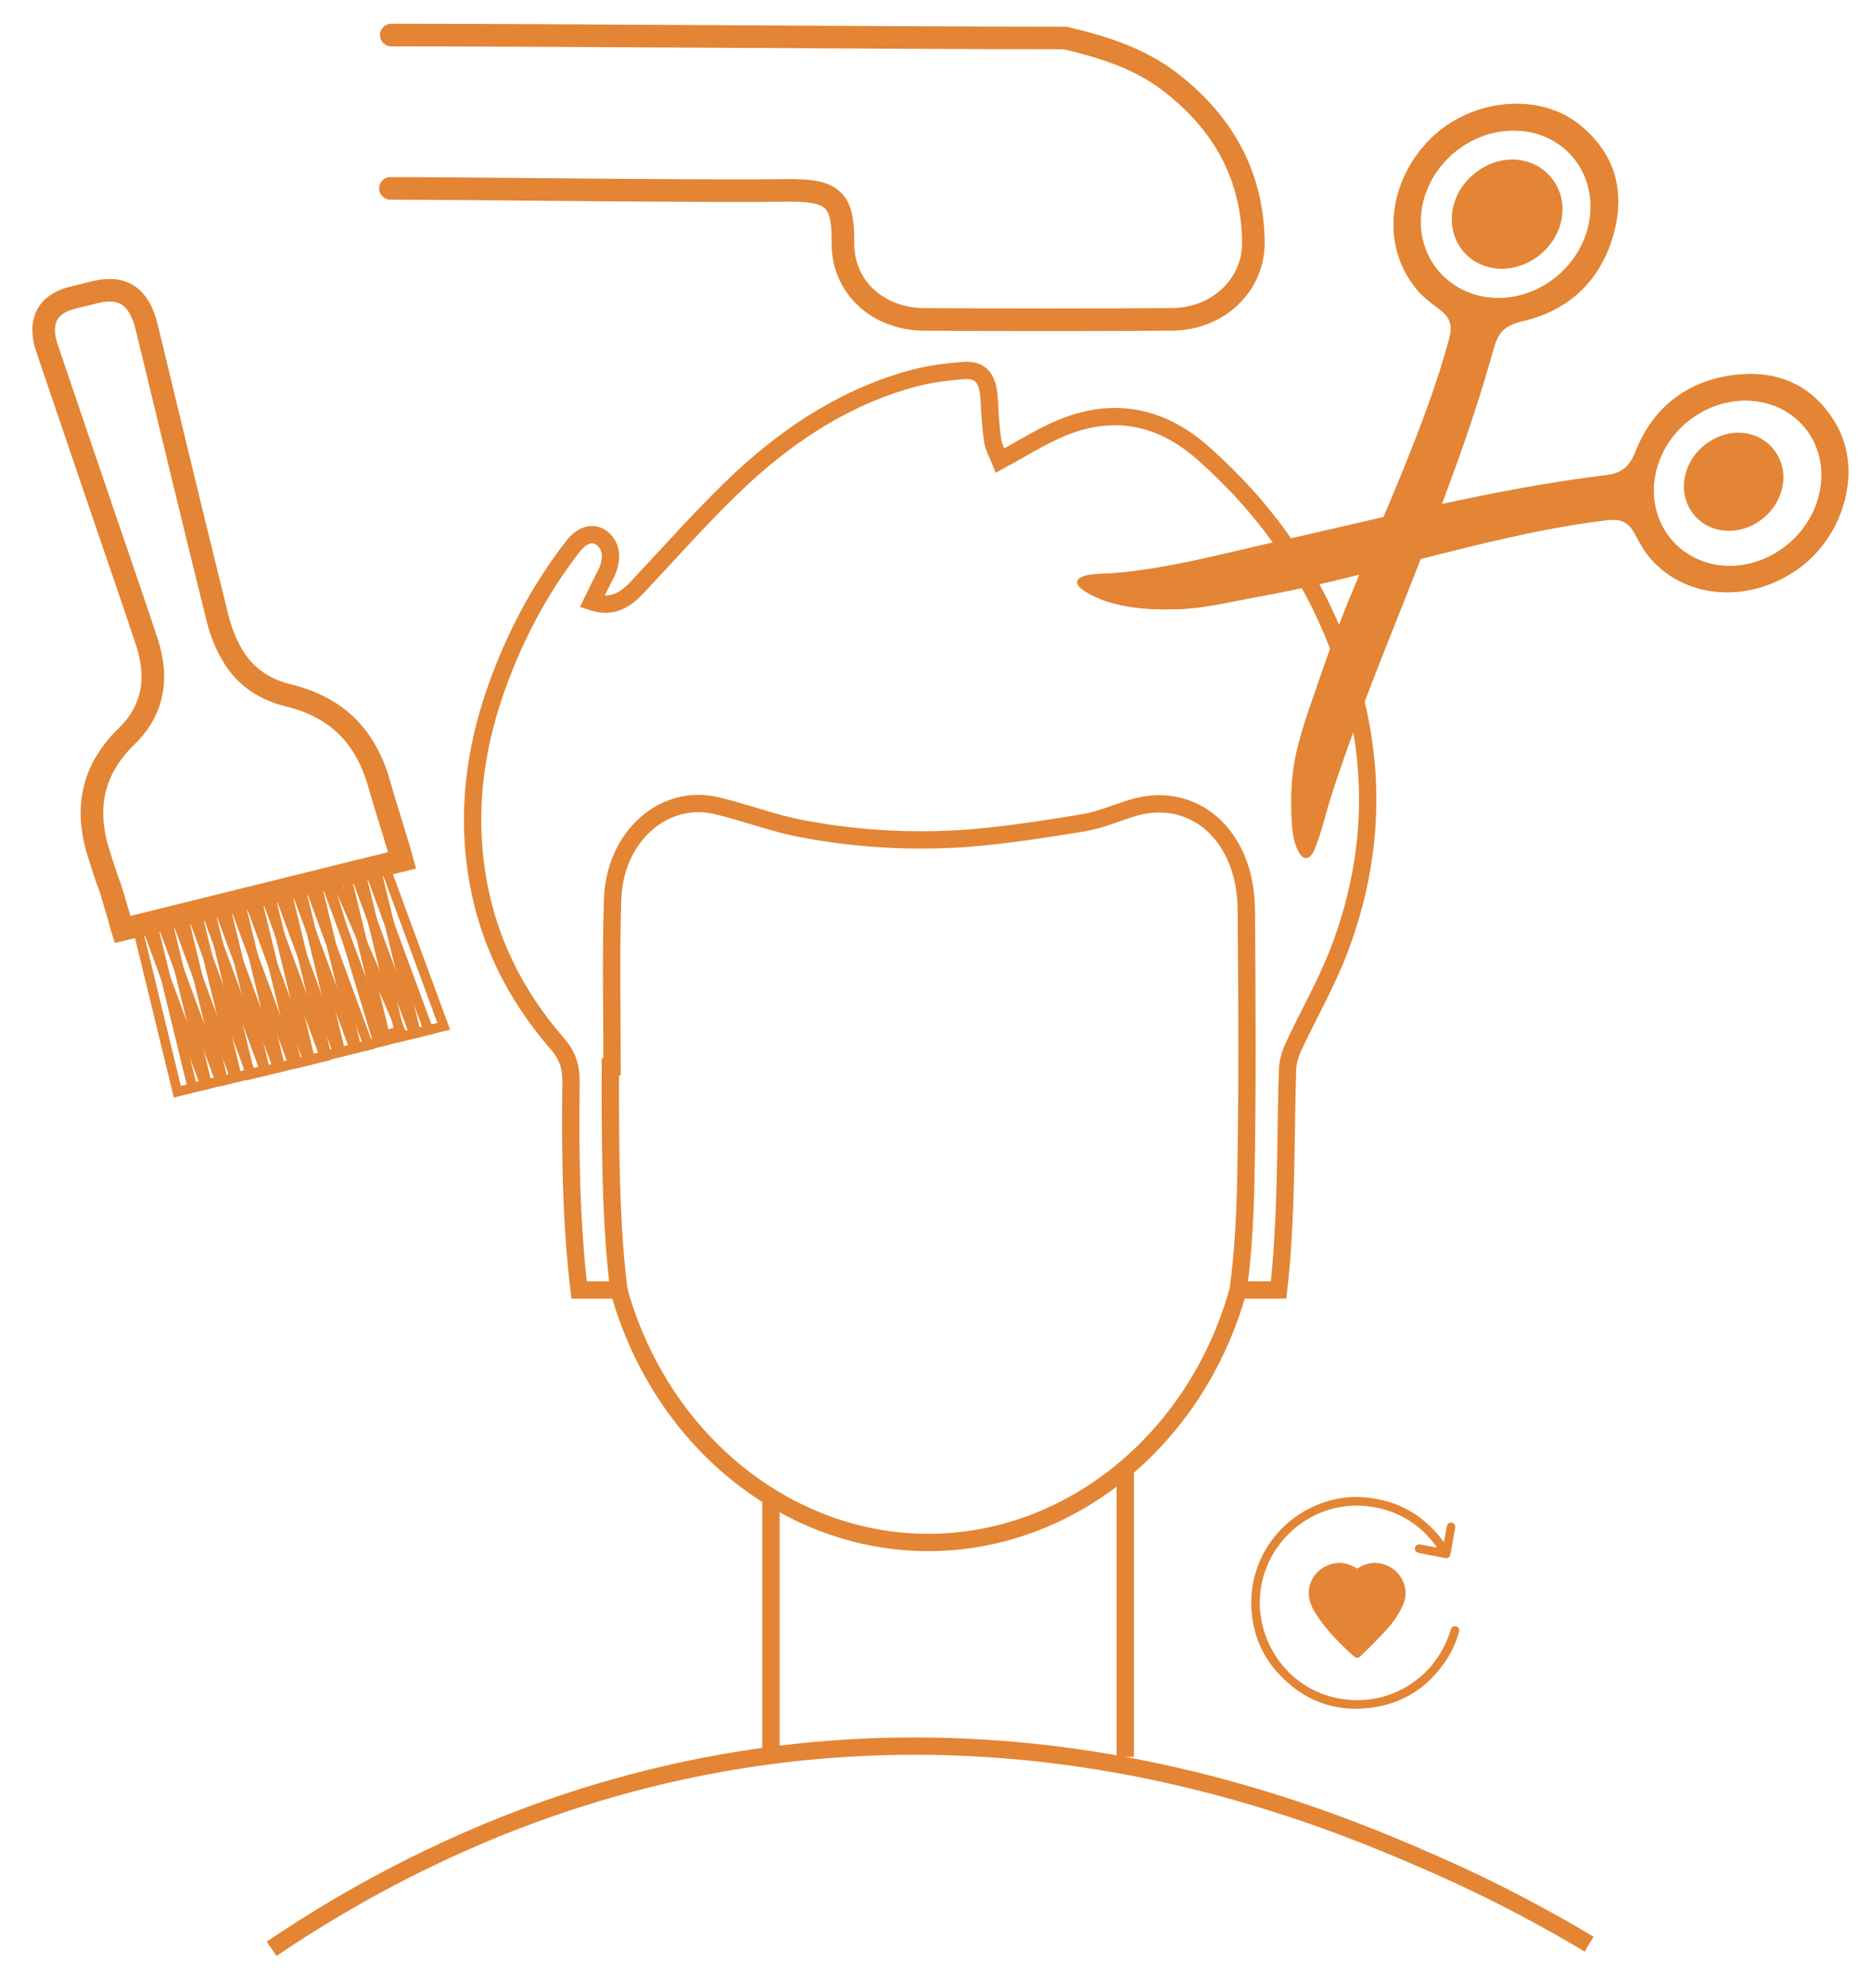 <svg width="160" height="170" viewBox="0 0 160 170" fill="none" xmlns="http://www.w3.org/2000/svg">
<g clip-path="url(#clip0_674_3653)">
<path d="M35.574 88.332L37.946 87.753L32.762 73.661L32.046 73.843L35.574 88.332Z" stroke="#E38534" stroke-width="0.82" stroke-miterlimit="10"/>
<path d="M34.266 88.657L36.638 88.078L31.471 74.049L30.755 74.231L34.266 88.657Z" stroke="#E38534" stroke-width="0.82" stroke-miterlimit="10"/>
<path d="M32.159 88.72L34.265 88.082L28.923 75.714L28.287 75.913L32.159 88.72Z" stroke="#E38534" stroke-width="0.739" stroke-miterlimit="10"/>
<path d="M29.124 89.958L31.495 89.379L26.329 75.35L25.613 75.532L29.124 89.958Z" stroke="#E38534" stroke-width="0.82" stroke-miterlimit="10"/>
<path d="M26.527 90.593L28.899 90.013L23.732 75.985L23.016 76.167L26.527 90.593Z" stroke="#E38534" stroke-width="0.82" stroke-miterlimit="10"/>
<path d="M23.968 91.252L26.34 90.673L21.173 76.644L20.457 76.826L23.968 91.252Z" stroke="#E38534" stroke-width="0.82" stroke-miterlimit="10"/>
<path d="M21.382 91.885L23.754 91.305L18.593 77.302L17.879 77.482L21.382 91.885Z" stroke="#E38534" stroke-width="0.82" stroke-miterlimit="10"/>
<path d="M19.082 92.408L21.454 91.829L16.287 77.8L15.571 77.982L19.082 92.408Z" stroke="#E38534" stroke-width="0.82" stroke-miterlimit="10"/>
<path d="M16.453 93.005L18.825 92.426L13.658 78.397L12.942 78.579L16.453 93.005Z" stroke="#E38534" stroke-width="0.82" stroke-miterlimit="10"/>
<path d="M33.028 88.961L35.4 88.382L30.218 74.296L29.501 74.478L33.028 88.961Z" stroke="#E38534" stroke-width="0.82" stroke-miterlimit="10"/>
<path d="M30.485 89.593L32.856 89.013L27.675 74.933L26.957 75.113L30.485 89.593Z" stroke="#E38534" stroke-width="0.82" stroke-miterlimit="10"/>
<path d="M27.927 90.237L30.299 89.657L25.113 75.567L24.399 75.747L27.927 90.237Z" stroke="#E38534" stroke-width="0.82" stroke-miterlimit="10"/>
<path d="M25.389 90.922L27.761 90.343L22.567 76.216L21.85 76.398L25.389 90.922Z" stroke="#E38534" stroke-width="0.82" stroke-miterlimit="10"/>
<path d="M22.684 91.544L25.055 90.965L19.902 76.982L19.186 77.16L22.684 91.544Z" stroke="#E38534" stroke-width="0.82" stroke-miterlimit="10"/>
<path d="M20.263 92.089L22.635 91.51L17.468 77.481L16.752 77.663L20.263 92.089Z" stroke="#E38534" stroke-width="0.82" stroke-miterlimit="10"/>
<path d="M17.708 92.714L20.079 92.135L14.913 78.106L14.197 78.288L17.708 92.714Z" stroke="#E38534" stroke-width="0.82" stroke-miterlimit="10"/>
<path d="M15.166 93.348L17.538 92.768L12.371 78.74L11.655 78.921L15.166 93.348Z" stroke="#E38534" stroke-width="0.82" stroke-miterlimit="10"/>
<path d="M10.467 79.482C18.471 77.502 26.381 75.543 34.376 73.564C34.212 72.983 34.262 73.11 34.104 72.575C33.551 70.69 32.923 68.823 32.398 66.932C31.921 65.256 31.125 63.641 29.926 62.361C28.495 60.833 26.616 59.933 24.695 59.467C22.793 59.007 21.143 58.018 20.038 56.282C19.389 55.263 18.901 54.065 18.613 52.896C16.55 44.595 14.556 36.279 12.543 27.968C11.905 25.342 10.505 24.403 8.101 24.988C7.453 25.146 6.8 25.307 6.151 25.472C4.012 26.017 3.26 27.531 4.024 29.787C5.648 34.584 7.283 39.376 8.915 44.17C10.129 47.736 11.368 51.295 12.549 54.87C13.604 58.055 13.065 60.782 10.829 62.957C8.077 65.636 7.143 68.87 8.44 72.973C9.9 77.588 8.814 73.784 10.18 78.423C10.268 78.723 10.33 79.053 10.467 79.482Z" stroke="#E38534" stroke-width="1.933" stroke-miterlimit="10"/>
<path d="M52.917 110.301C56.405 122.894 66.949 131.636 78.871 131.884C91.171 132.14 102.28 123.301 105.885 110.301" stroke="#E38534" stroke-width="1.481" stroke-miterlimit="10"/>
<path d="M114.777 56.136C112.222 48.992 108.069 43.329 102.863 38.729C99.18 35.462 95.058 34.795 90.715 36.618C88.991 37.342 87.361 38.387 85.527 39.374C85.339 38.902 84.979 38.293 84.885 37.645C84.712 36.467 84.65 35.252 84.587 34.054C84.477 32.364 83.882 31.585 82.44 31.679C81.029 31.791 79.6 31.964 78.206 32.324C72.783 33.751 67.94 36.752 63.596 40.743C60.415 43.69 57.5 47.014 54.507 50.206C53.423 51.366 52.294 52.011 50.633 51.46C51.025 50.645 51.37 49.922 51.746 49.219C52.42 47.944 52.357 46.787 51.558 46.082C50.79 45.419 49.818 45.667 49.019 46.691C46.135 50.397 43.91 54.597 42.311 59.234C40.618 64.173 39.944 69.287 40.757 74.608C41.637 80.402 44.129 85.171 47.64 89.22C48.502 90.189 48.846 91.158 48.831 92.566C48.752 98.493 48.831 104.422 49.52 110.294H52.921C52.326 105.467 52.231 100.585 52.2 95.682C52.184 94.198 52.2 92.699 52.2 91.216H52.341C52.341 86.446 52.231 81.676 52.388 76.907C52.561 71.489 56.81 67.785 61.355 68.906C63.785 69.494 66.169 70.408 68.598 70.862C73.332 71.756 78.112 72.022 82.894 71.662C86.154 71.395 89.414 70.883 92.658 70.35C94.024 70.123 95.356 69.551 96.688 69.133C101.954 67.422 106.533 71.338 106.578 77.761C106.64 85.534 106.687 93.326 106.533 101.097C106.468 104.195 106.295 107.253 105.888 110.294H109.338C109.495 108.907 109.621 107.52 109.699 106.115C110.012 101.248 109.95 96.345 110.106 91.463C110.122 90.779 110.357 90.037 110.655 89.41C111.94 86.655 113.476 84.014 114.557 81.143C117.676 72.897 117.77 64.497 114.777 56.136Z" stroke="#E38534" stroke-width="1.481" stroke-miterlimit="10"/>
<path d="M65.927 127.991V150.225" stroke="#E38534" stroke-width="1.481" stroke-miterlimit="10"/>
<path d="M96.231 125.256V150.225" stroke="#E38534" stroke-width="1.481" stroke-miterlimit="10"/>
<path d="M23.225 166.632C32.702 160.224 46.219 153.232 63.223 150.497C91.274 145.983 113.589 155.413 122.658 159.394C128.239 161.844 132.737 164.343 135.893 166.235" stroke="#E38534" stroke-width="1.481" stroke-miterlimit="10"/>
<path d="M33.462 3C48.768 3 75.779 3.248 91.086 3.248C94.299 4.006 97.407 4.967 100.03 6.981C104.658 10.53 107.119 15.086 107.184 20.694C107.228 24.361 104.17 27.276 100.257 27.305C93.176 27.355 86.094 27.352 79.013 27.308C75.087 27.284 72.029 24.547 72.083 20.73C72.138 16.802 71.046 16.225 67.027 16.282C60.206 16.381 40.211 16.113 33.389 16.107" stroke="#E38534" stroke-width="1.933" stroke-miterlimit="10" stroke-linecap="round"/>
<path d="M116.056 134.124C116.93 133.563 117.83 133.468 118.76 133.929C119.877 134.479 120.562 135.882 119.992 137.2C119.638 138.014 119.138 138.733 118.546 139.378C117.859 140.128 117.131 140.84 116.408 141.557C116.139 141.824 115.983 141.808 115.7 141.553C114.627 140.586 113.613 139.564 112.782 138.375C112.417 137.851 112.088 137.305 111.958 136.672C111.739 135.593 112.337 134.424 113.354 133.927C114.286 133.471 115.184 133.564 116.056 134.124Z" fill="#E38534"/>
<path d="M123.473 131.853C123.566 131.366 123.649 130.922 123.737 130.48C123.776 130.291 123.899 130.188 124.097 130.188C124.287 130.188 124.398 130.295 124.444 130.47C124.459 130.528 124.449 130.595 124.438 130.656C124.305 131.406 124.169 132.156 124.036 132.905C123.996 133.13 123.806 133.27 123.594 133.228C122.88 133.087 122.168 132.948 121.455 132.809C121.407 132.8 121.358 132.788 121.311 132.775C121.087 132.723 120.957 132.546 120.997 132.348C121.04 132.142 121.231 132.019 121.468 132.062C121.871 132.133 122.272 132.214 122.674 132.289C122.729 132.299 122.784 132.304 122.867 132.315C122.833 132.252 122.818 132.208 122.79 132.173C121.387 130.292 119.533 129.157 117.207 128.823C113.122 128.236 109.325 130.762 108.113 134.564C106.75 138.846 109.155 143.574 113.419 144.951C117.943 146.412 122.639 143.966 124.04 139.416C124.091 139.253 124.152 139.106 124.333 139.059C124.614 138.986 124.848 139.232 124.769 139.526C124.541 140.363 124.195 141.149 123.722 141.876C122.246 144.146 120.174 145.575 117.499 145.984C114.193 146.489 111.392 145.436 109.175 142.924C107.923 141.507 107.225 139.823 107.043 137.944C106.668 134.09 108.755 130.508 112.201 128.869C113.656 128.178 115.195 127.891 116.794 128.037C119.492 128.283 121.669 129.501 123.32 131.652C123.361 131.707 123.404 131.762 123.473 131.853Z" fill="#E38534"/>
<path d="M152.304 46.99C155.687 44.66 156.778 40.23 154.744 37.108C152.685 33.958 148.234 33.305 144.834 35.656C141.461 37.989 140.409 42.398 142.477 45.538C144.546 48.677 148.916 49.325 152.304 46.99ZM92.807 50.576C92.58 50.424 92.159 50.153 92.13 49.847C92.052 48.996 94.304 49.082 94.81 49.045C99.596 48.716 104.363 47.395 109.03 46.352C115.197 44.96 121.338 43.445 127.542 42.225C130.731 41.598 133.939 41.05 137.167 40.661C138.677 40.478 139.32 39.989 139.886 38.568C141.37 34.844 144.251 32.61 148.185 32.085C152.155 31.558 155.169 33.065 157.04 36.333C159.241 40.178 157.737 45.668 153.957 48.499C149.937 51.511 144.39 51.412 141.182 47.791C140.639 47.178 140.226 46.433 139.839 45.699C139.312 44.694 138.687 44.325 137.468 44.469C133.523 44.934 129.634 45.78 125.779 46.718C121.798 47.682 117.843 48.758 113.86 49.711C111.682 50.231 109.485 50.681 107.28 51.08C105.149 51.467 103.046 51.994 100.868 52.081C98.25 52.185 95.09 51.997 92.807 50.576Z" fill="#E38534"/>
<path d="M152.304 46.99C155.687 44.66 156.778 40.23 154.744 37.108C152.685 33.958 148.234 33.305 144.834 35.656C141.461 37.989 140.409 42.398 142.477 45.538C144.546 48.677 148.916 49.325 152.304 46.99ZM92.807 50.576C92.58 50.424 92.159 50.153 92.13 49.847C92.052 48.996 94.304 49.082 94.81 49.045C99.596 48.716 104.363 47.395 109.03 46.352C115.197 44.96 121.338 43.445 127.542 42.225C130.731 41.598 133.939 41.05 137.167 40.661C138.677 40.478 139.32 39.989 139.886 38.568C141.37 34.844 144.251 32.61 148.185 32.085C152.155 31.558 155.169 33.065 157.04 36.333C159.241 40.178 157.737 45.668 153.957 48.499C149.937 51.511 144.39 51.412 141.182 47.791C140.639 47.178 140.226 46.433 139.839 45.699C139.312 44.694 138.687 44.325 137.468 44.469C133.523 44.934 129.634 45.78 125.779 46.718C121.798 47.682 117.843 48.758 113.86 49.711C111.682 50.231 109.485 50.681 107.28 51.08C105.149 51.467 103.046 51.994 100.868 52.081C98.25 52.185 95.09 51.997 92.807 50.576Z" fill="#E38534"/>
<path d="M123.627 13.732C126.469 10.702 131.068 10.286 133.895 12.804C136.745 15.346 136.734 19.904 133.869 22.949C131.029 25.966 126.45 26.345 123.614 23.793C120.775 21.241 120.782 16.767 123.627 13.732ZM111.042 72.798C111.473 73.61 112.016 73.526 112.377 72.683C113.009 71.212 113.327 69.632 113.816 68.112C115.689 62.276 118.008 56.598 120.26 50.898C122.992 43.982 125.729 37.039 127.707 29.858C128.114 28.375 128.702 27.805 130.212 27.455C134.166 26.541 136.836 23.999 137.946 20.142C139.069 16.244 138.011 12.998 135.015 10.623C131.489 7.831 125.763 8.494 122.36 11.846C118.742 15.409 118.013 20.977 121.161 24.747C121.694 25.384 122.378 25.912 123.057 26.41C123.987 27.092 124.262 27.774 123.935 28.973C122.88 32.849 121.448 36.616 119.936 40.333C118.371 44.17 116.705 47.965 115.153 51.807C114.307 53.91 113.526 56.039 112.797 58.186C112.134 60.142 111.4 62.083 110.922 64.1C110.577 65.552 110.42 67.046 110.433 68.54C110.444 69.859 110.407 71.601 111.042 72.798Z" fill="#E38534"/>
<path d="M123.627 13.732C126.469 10.702 131.068 10.286 133.895 12.804C136.745 15.346 136.734 19.904 133.869 22.949C131.029 25.966 126.45 26.345 123.614 23.793C120.775 21.241 120.782 16.767 123.627 13.732ZM111.042 72.798C111.473 73.61 112.016 73.526 112.377 72.683C113.009 71.212 113.327 69.632 113.816 68.112C115.689 62.276 118.008 56.598 120.26 50.898C122.992 43.982 125.729 37.039 127.707 29.858C128.114 28.375 128.702 27.805 130.212 27.455C134.166 26.541 136.836 23.999 137.946 20.142C139.069 16.244 138.011 12.998 135.015 10.623C131.489 7.831 125.763 8.494 122.36 11.846C118.742 15.409 118.013 20.977 121.161 24.747C121.694 25.384 122.378 25.912 123.057 26.41C123.987 27.092 124.262 27.774 123.935 28.973C122.88 32.849 121.448 36.616 119.936 40.333C118.371 44.17 116.705 47.965 115.153 51.807C114.307 53.91 113.526 56.039 112.797 58.186C112.134 60.142 111.4 62.083 110.922 64.1C110.577 65.552 110.42 67.046 110.433 68.54C110.444 69.859 110.407 71.601 111.042 72.798Z" fill="#E38534"/>
<path d="M146.06 37.837C148.099 36.437 150.661 36.831 151.899 38.738C153.108 40.599 152.465 43.175 150.452 44.557C148.446 45.934 145.87 45.561 144.638 43.719C143.392 41.859 144.026 39.236 146.06 37.837Z" fill="#E38534"/>
<path d="M126.465 14.558C128.74 13.009 131.577 13.466 132.956 15.603C134.288 17.669 133.555 20.547 131.303 22.073C129.065 23.593 126.191 23.159 124.841 21.101C123.47 19.009 124.19 16.107 126.465 14.558Z" fill="#E38534"/>
</g>
<defs>
<clipPath id="clip0_674_3653">
<rect width="160" height="170" fill="white"/>
</clipPath>
</defs>
</svg>
